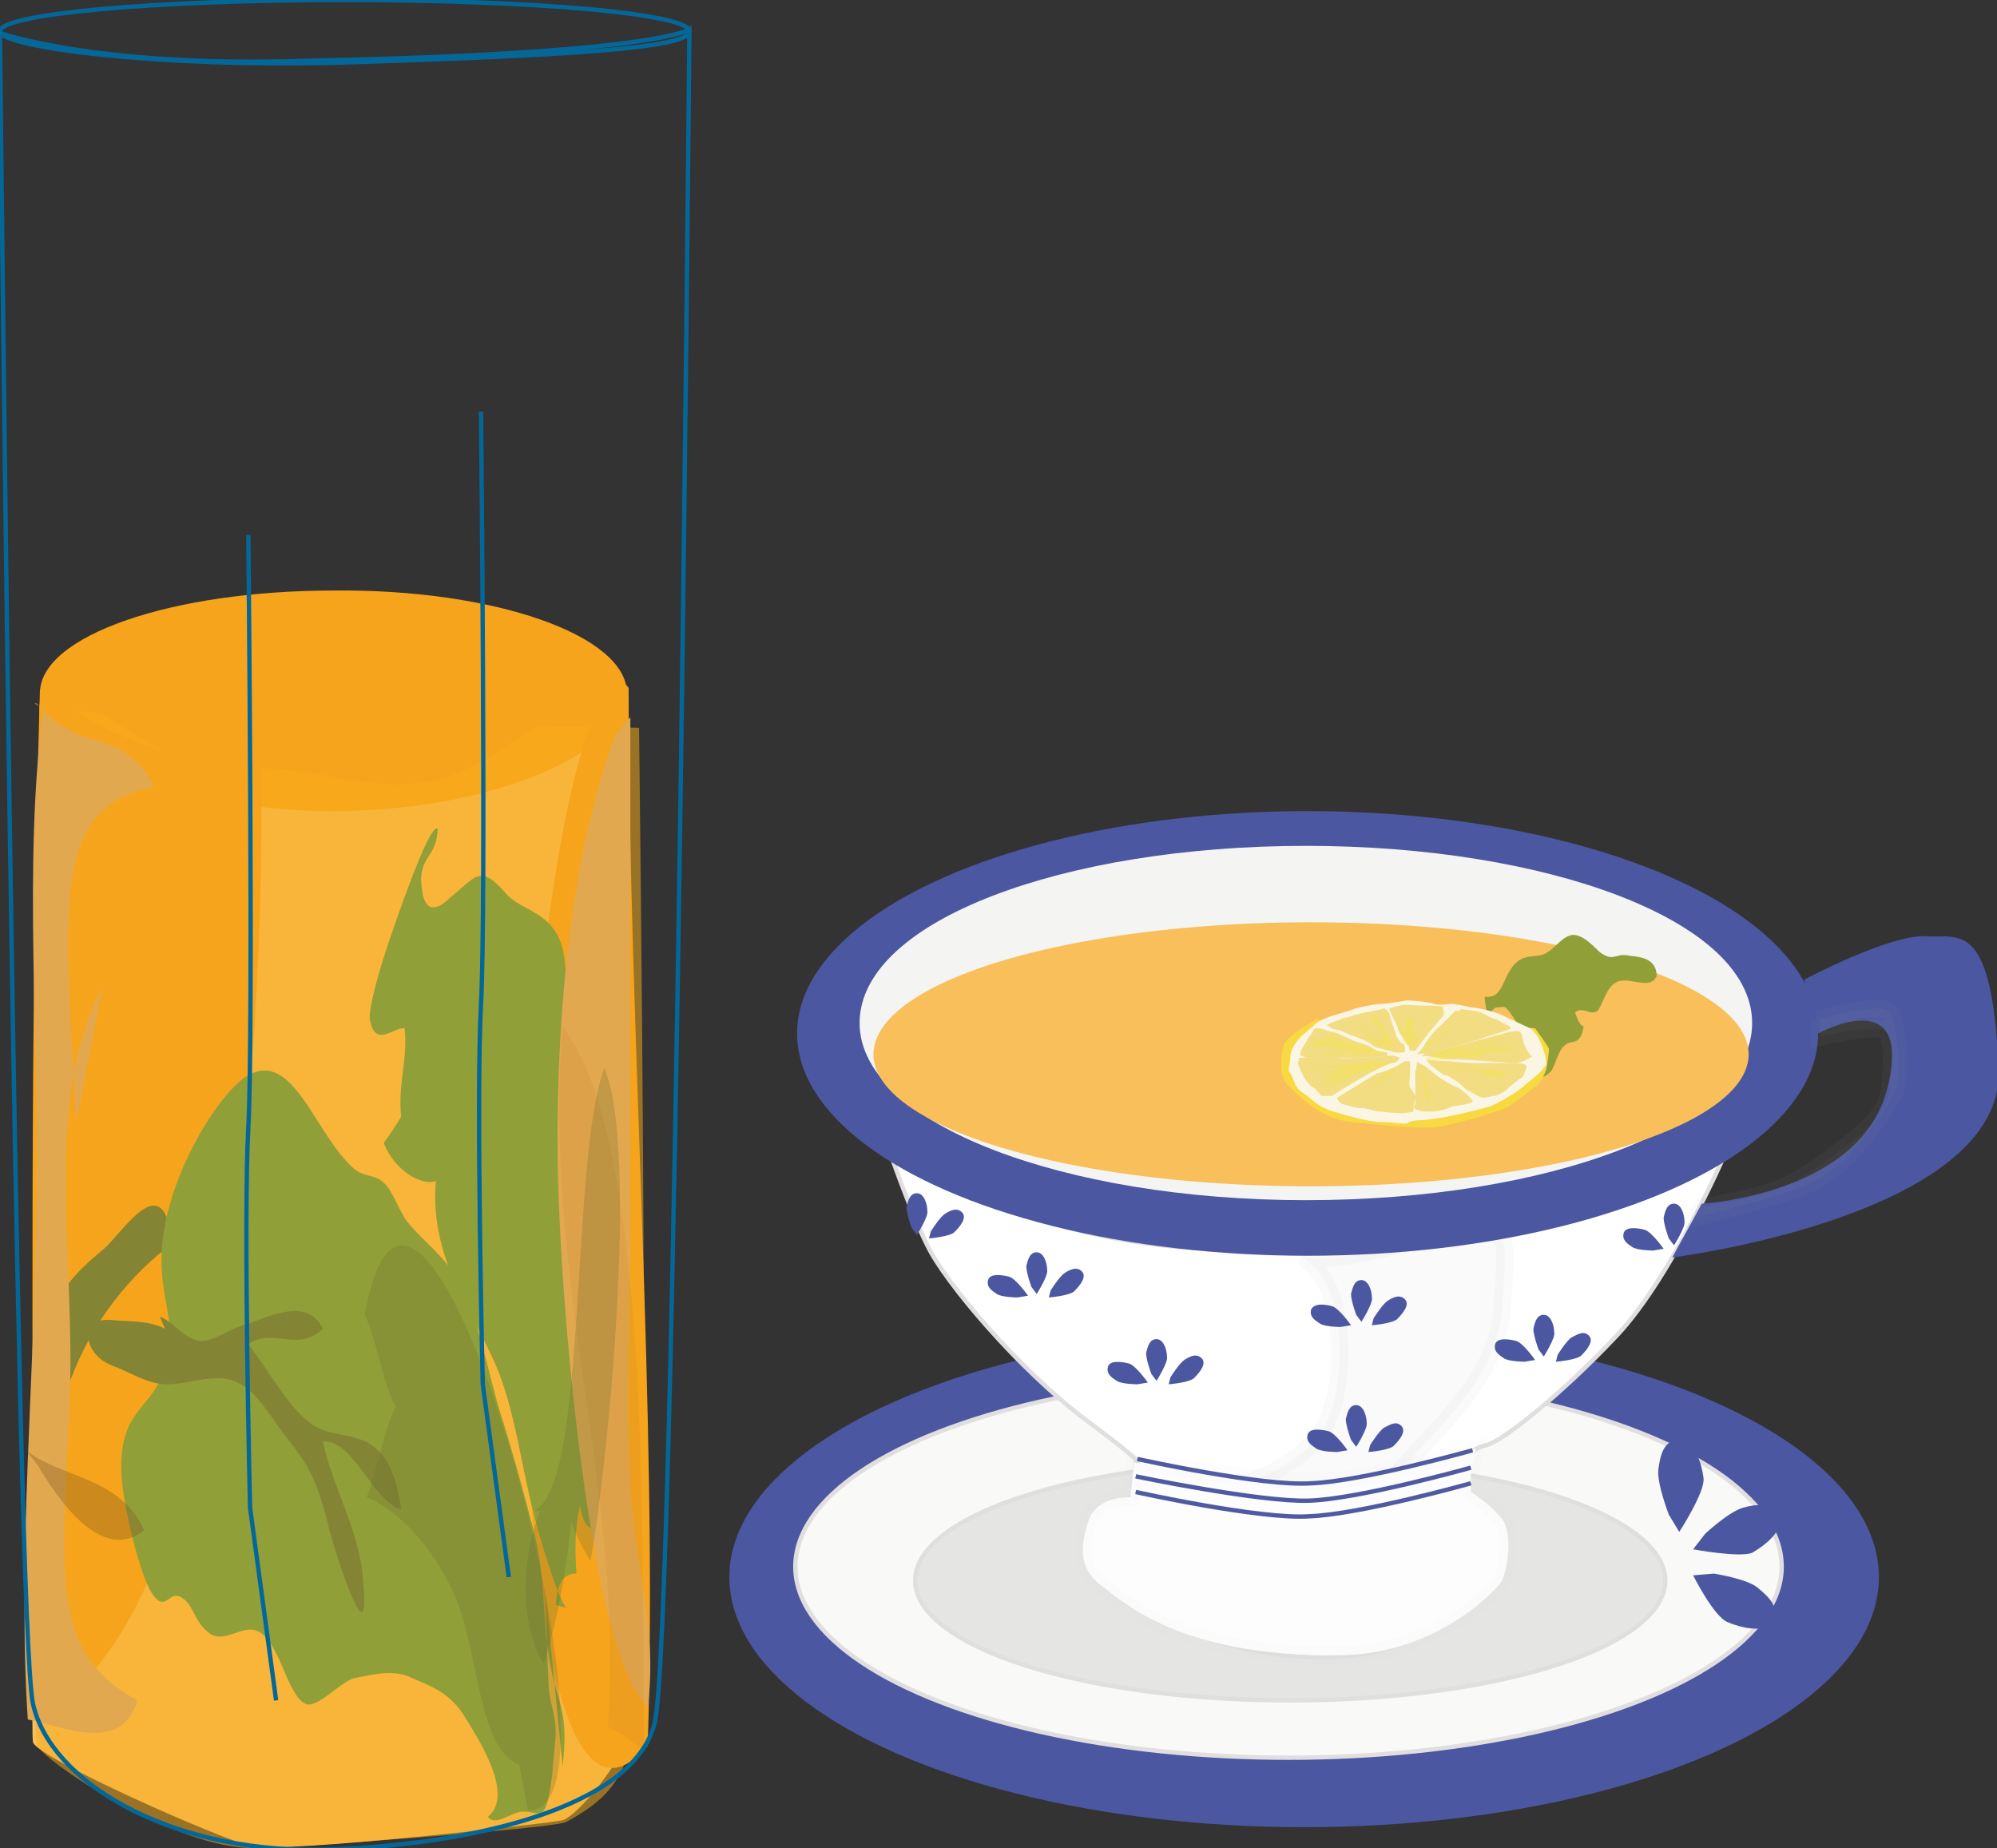<svg xmlns="http://www.w3.org/2000/svg" version="1.0" viewBox="0 0 115 106.4"><rect x="0" y="0" width="115" height="106.4" fill="#333333" stroke="none"/><switch><g><path fill="#F8BF5A" d="M30.9 41.6c-2.3 1.3-3.2 2.3-5.5 3-2.5.8-5.2.1-7.6-.3-2.7-.5-5 0-7.6-.9-1.2-.4-3-1.6-4.1-2.3-1.2-.8-2.5.1-3.7-.8 0 0-.2-.3-.1 1.5.2 1.8-.1 5.5 0 8.8.1 3.3-.1 14.7 0 19.1.1 4.4-.6 29.7-.4 30.6.2.9 10.8 5.6 12.6 6 1.8.4 17-1.3 17.9-1.5.9-.3 3.3-3.2 4.1-5.4.8-2.1 0-6 0-6s-.4-4.6-.5-5.5c-.1-.9-.2-9.9-.4-12.5-.2-2.6-.1-17.5 0-23.2.1-5.7.6-11 .6-11"/><path fill="#F6A41C" d="M36.1 39.9c0 3.3-7.6 6.8-16.9 6.8-9.3 0-16.9-3.5-16.9-6.8S9.9 34 19.2 34c9.3-.1 16.9 2.6 16.9 5.9z"/><path fill="#F9AD1C" d="M31 41.8c-2.3 1.3-3.2 2.3-5.5 3-2.5.8-5.2.1-7.6-.3-2.7-.5-5 0-7.6-.9-1.2-.4-3-1.6-4.1-2.3-1.2-.8-3.1.2-4.2-.8 0 0 .3-.3.5 1.4.2 1.8-.1 5.5 0 8.8.1 3.3-.1 14.7 0 19.1.1 4.4-.6 29.7-.4 30.6.2.9 8 6.1 12.6 6 1.8 0 17.1-1.1 17.9-1.5 3.2-1.7 3.3-3.2 4.1-5.4.8-2.1.1-57.6.1-57.6" opacity=".52"/><path fill="#F6A41C" d="M3 98.2c9.5-5.4 12.5-35.5 12-55.9-4.2 2.7-8.6 0-12.7-2.6-.6 20.7-.4 37.9-.4 58.4m33.5-59.4c-7 10.3-7.4 72.8 1.9 61.8.6-18.7-1.1-41.3-1.1-60.9"/><path fill="#838534" d="M2.7 76.8c.4 1.1.5 2.8 1.1 3.4 1.4-4.3 4-7 6.1-8.6-.4-4.4-2.6-1-3.8.2-1 .9-4.1 3-3 6.6"/><path fill="#919F39" d="M32.4 101.7c.4-3.5-.4-3.6-.8-6.4-.4-2.5-.2-4.8-.9-7.3-.6-2.3-1.2-4.5-1.9-6.7-.7-2.3-1.3-5.6-2.3-7.4-.8-1.5-2.1-2.4-3-3.5-.5-.6-.9-1.9-1.4-2.3-.5-.5-1.1-.3-1.7-.8-2.2-1.9-3.4-6.6-5.9-5.5-1.7.7-5.2 6.2-5.2 10.7 0 3 1.2 4.2-.1 7-.8 1.7-2.4 2-2.2 5.5.1 1.7 1.1 5.9 1.8 6.8.7 1 .9-.1 1.5.1.8.3.8 1.3 1.6 2 .9.9 2-.4 2.9 0 1.3.5 1.7 3.7 2.8 4.2.7.3 2.1-1.4 2.9-1.5 1-.2 2.2-.5 3.2 0 1.1.5 2.2.8 3.1 2.3.6 1 2.9 4.4 1.3 5.7.4.6 1.4-.3 2-.3 1.1 0 1.3.8 1.7-2.1 0-.2.2-2.1.2-2.4 0-1.1-.3-1.6-.4-2.6-.1-1.8-.1-3.8-.2-5.7"/><path fill="#919F39" d="M32 92.4c.1-1.5.6-1.8 1.2-1.8-.1-1.3-.1-2.7.2-3.9.2 1.3.8 1.8 1.2.6.3-.8 0-2.9 0-3.9-.1-2.8.3-4.8.8-7.2.9-4.5.5-11.8-1.1-15.4-.4-.8-1.1-1.5-1.4-2.3-.4-1.3-.2-2.6-.5-3.9-.6-2.2-2.4-2.1-3.3-3.2-1.5-1.7-1.7-.9-3.2.3-.4.4-1.4 1.2-1.6-.5-.3-1.9.9-1.8.9-3.5-.5-.3-2.5 5.6-3 7.1-.2.6-1 3.2-.9 3.9.3 1.7 1.4.4 2 .5.2 1.8-.4 3.2-.2 5.1-.3.5-.7 1.1-1 1.5.6 1.6 2.2 2.5 3 2.2-.4 4.9 2.6 8 3.8 11.5.8 2.3 1.1 4.6 1.7 7.1.3 1.4 1.7 6.1 2.1 6"/><path fill="#838534" d="M9.5 76.5c-1-.5-2.1-.4-3.1-.5-1.8-.2-1.7 1.9 0 2.6 1.1.4 2.1 1.1 3.2 1.1 1.2 0 2.3-.5 3.5-.3 1.4.3 2.1 1.6 3.2 3.1 1.4 1.8 1.9 2.4 2.7 5.7.4 1.5 2.4 7.7 1.9 2.7-.2-2.8-1.8-5.4-2.3-7.9 1.7-.2 2.9 3.5 4.5 3.9-.6-4.5-2.7-4-4.3-4.5-1.8-.5-3-3.1-4.5-5 1.3-1 2.9.5 4.3-.9-1-2-3.4-.5-4.6-.2-.8.2-1.6.9-2.4.9-.9 0-1.6-1.1-2.4-1.4"/><path fill="#E2A850" d="M4.4 64.6c-.7-12.4-1.5-18.2 4.5-19.3-1.8-3.4-4.3-2-6.4-4.4-1.2 8.5-.2 19.8-.4 28.9C2 79 1 89.9 1.6 99c1.8.3 5.4 2.1 6.3-1.1C3 95.2 3.5 91.1 4 81.1c.4-9.1-1.6-17.4 1.9-24.3m29.6-14.6c-2.8 7.2-3.7 18.1-3.3 27.5.3 7.5 1.9 25.5 5.1 28.6.6-4.7-.8-8.3-1-12.8-.3-4.7 0-10.1 0-14.9V41.3"/><path fill="#BC812B" d="M35.9 99.9c-.3-.2-.6-.3-.9-.5 1-13.3-3.8-25.9-2.6-40.3 5.2 6.8 4.5 30 4.7 41.7" opacity=".16"/><path fill="#7D5722" d="M2.2 84.4c1.7 2.9 4 5.4 6.1 3.7-1.4-3.1-4.8-3-6.8-4.6" opacity=".34"/><path fill="#6D7231" d="M29.9 101.6c-2.4-.9-2.3-6.5-3.7-9.7-1.3-3-3.5-5.1-5.1-5.7.4-.7 1.1-4.3 1.7-5.2-.7-1.1-1.2-4.2-1.8-5.3 3.2-17.7 16.1 29.1 9.4 28.5" opacity=".27"/><path fill="#6D7231" d="M30.7 87c3.2-1.2 2.1-20.2 4.1-25.5 2 4.6.2 23-.8 28.4-.4-.7-.8-1.4-1.1-2.3-.3 2.9-.8 5.8-1.6 8.2-1.3-2.2-1.4-5.7-.2-8.8" opacity=".27"/><path fill="none" stroke="#046799" stroke-width=".25" d="M37.7 99.2c1.2-4.8 2-97.5 2-97.5s-1.9 1.4-22.1 1.8C5.6 3.9 0 1.9 0 1.9s.9 91.7 1.9 96.2c1 4.5 7.8 8.5 16.4 8.4 8.7-.2 18.2-2.4 19.4-7.3z"/><path fill="none" stroke="#046799" stroke-width=".25" d="M39.7 1.8c0 1-7.4 1.4-19.9 1.8C8.9 3.9 0 2.7 0 1.8 0 .8 8.9 0 19.8 0c11 0 19.9.8 19.9 1.8zm-25.4 29s.3 28.7 0 34.1c-.3 5.4.1 21.9.1 21.9l1.5 11.1m11.8-74.2s.3 28.7 0 34.1c-.3 5.4.1 21.9.1 21.9l1.5 11.1"/><ellipse cx="75.1" cy="90.8" fill="#4B57A0" rx="33.1" ry="14.4"/><ellipse cx="74.2" cy="90.2" fill="#F9F9F8" stroke="#E0DEDE" stroke-width=".25" rx="28.4" ry="11"/><ellipse cx="74.3" cy="91" fill="#E5E5E4" stroke="#E0DEDE" stroke-width=".25" rx="21.6" ry="6.9"/><ellipse cx="65.5" cy="74.2" fill="#76776F" stroke="#E0DEDE" stroke-width=".25" rx=".9" ry=".8"/><ellipse cx="89.7" cy="76.2" fill="#76776F" stroke="#E0DEDE" stroke-width=".25" rx=".9" ry=".8"/><path fill="#FFF" stroke="#E0DEDE" stroke-width=".25" d="M99.4 66.3s-3.1 7.2-6.3 10.6c-3.2 3.4-6.6 6.1-7.5 6.3-.9.2-1.2.7-1.2 1.4s.2.9 0 1.5c-.2.7 1.4 0 1.9 1.7s.8 3.4-1.9 4.9c-2.7 1.5-4.6 2.9-9.2 2.7-4.6-.2-9.7-2.4-10.9-3.6-1.2-1.2-1.9-2.4-1.7-3.1.2-.7.2-1.7.9-2 .7-.3 1.7-.5 1.7-.5l.2-2s1.1.5-2.8-2.4-8.2-8-9.2-10.1c-1-2-2.2-5.5-2.2-5.5s9.8 7.1 24.1 5.5c14.3-1.6 19.2-3 20.5-3.6 1.3-.6 3.6-1.8 3.6-1.8z"/><path fill="#A9A8A8" stroke="#A9A8A8" d="M70.1 85.9c2.6-.7 5.7-1.9 6.6-4.8.8-2.5.7-7.4-1.7-8.7 2.8.3 5.3-.9 8-1.1 1.3-.1 3.1-.8 3.6.3.2.5-.1 3.2-.1 3.9-.4 3.5-2.7 5.7-4.9 8.1-2.3 2.5-3.7 4.1-7.3 4-1.7-.1-3.7-.3-4.9-1.5" opacity=".06"/><ellipse cx="75.3" cy="59.5" fill="#4B57A0" rx="29.4" ry="12.8"/><path fill="#F4F4F2" stroke="#F4F4F2" d="M100.4 58.9c0 5.4-11.3 9.7-25.2 9.7-13.9 0-25.2-4.4-25.2-9.7 0-5.4 11.3-9.7 25.2-9.7 13.9 0 25.2 4.3 25.2 9.7z"/><ellipse cx="75.5" cy="60.7" fill="#F8BF5A" rx="25.2" ry="7.6"/><path fill="#FFF" d="M65.3 84.2l-.2 2s-1.9-.1-2.4 1.3c-.6 1.8-.5 3 1 4 1.4 1.1 4.8 3.9 13.4 3.8 5.4 0 9-3.6 9.4-4.3.3-.7.6-2.4.1-3.4-.6-.9-1.9-1.7-1.9-1.7v-1.1l.3-1.4s-6.7 2-9.3 1.9c-2.6 0-10.4-1.1-10.4-1.1z"/><path fill="none" stroke="#4B57A0" stroke-width=".25" d="M65.5 84s7.2 1.6 10 1.4c2.9-.1 9.3-1.9 9.3-1.9"/><path fill="none" stroke="#4B57A0" stroke-width=".25" d="M65.4 85s7.2 1.5 10 1.4c2.9-.1 9.3-1.9 9.3-1.9"/><path fill="none" stroke="#4B57A0" stroke-width=".25" d="M65.4 85.9s7.2 1.6 10 1.4c2.9-.1 9.3-1.9 9.3-1.9"/><path fill="#A9A8A8" stroke="#A9A8A8" d="M65.3 84.2l-.2 2s-1.9-.1-2.4 1.3c-.6 1.8-.5 3 1 4 1.4 1.1 4.8 3.9 13.4 3.8 5.4 0 9-3.6 9.4-4.3.3-.7.6-2.4.1-3.4-.6-.9-1.9-1.7-1.9-1.7v-1.1l.3-1.4s-6.7 2-9.3 1.9c-2.6 0-10.4-1.1-10.4-1.1z" opacity=".03"/><path fill="#4B57A0" d="M104.7 59.5s5.5-3 4 3.1c-1.5 6.2-10.7 6.7-10.7 6.7l-1.7 3.1s19.2-2.4 18.8-10.9c-.4-8.5-2.2-7.5-4.2-7.6-2.1-.1-7 2.5-7 2.5l.8 3.1z"/><path fill="#A9A8A8" stroke="#A9A8A8" d="M104.7 58.7s4-1.2 4.2-.3c.3.8.7 3.2.2 4.5-.3.6-.9 1.5-1.6 2.4-.9 1.1-1.9 2.1-2.8 2.6-1.6.9-7.1 2.2-7.1 2.2l.4-.6s1.7-.3 2.5-.5c.7-.2 2.1-.3 4.3-1.9 2.2-1.6 3.8-2.8 4-4.3.2-1.5.2-3.2-.3-3.5-.6-.3-3.7.4-3.7.4v-1z" opacity=".05"/><path fill="#4B57A0" d="M78.4 76.1s.7-1.1.6-1.4c0-.4-.2-1-.6-1-.4 0-.5.4-.6.8 0 .4.3 1.2.3 1.2l.3.4zm.6.2s1.3-.1 1.5-.4c.3-.3.7-.8.4-1.1-.3-.3-.7-.1-1 .1-.3.2-.8 1-.8 1l-.1.4zm-1.2 0s-.7-1-1.1-1.1c-.4-.1-1-.2-1.2.2-.1.4.2.6.5.8.3.2 1.2.2 1.2.2l.6-.1zm-18.1-1.8s.7-1.1.6-1.4c0-.4-.2-1-.6-1-.4 0-.5.4-.6.8 0 .4.3 1.2.3 1.2l.3.4zm.7.2s1.3-.1 1.5-.4c.3-.3.7-.8.4-1.1-.3-.3-.7-.1-1 .1-.3.2-.8 1-.8 1l-.1.4zm-1.2-.1s-.7-1-1.1-1.1c-.4-.1-1.1-.2-1.2.2-.1.4.2.6.5.8.3.2 1.2.2 1.2.2l.6-.1zm29.7 3.5s.7-1.1.6-1.4c0-.4-.2-1-.6-1-.4 0-.5.4-.6.8 0 .4.3 1.2.3 1.2l.3.4zm.7.3s1.3-.1 1.5-.4c.3-.3.7-.8.4-1.1-.3-.3-.6-.1-1 .1-.3.2-.8 1-.8 1l-.1.4zm-1.2-.1s-.7-1-1.1-1.1c-.4-.1-1.1-.2-1.2.2-.1.4.2.6.5.8.3.2 1.2.2 1.2.2l.6-.1zm-21.8 1.2s.7-1.1.6-1.4c0-.4-.2-1-.6-1-.4 0-.5.4-.6.8 0 .4.3 1.2.3 1.2l.3.4zm.7.2s1.3-.1 1.5-.4c.3-.3.7-.8.4-1.1-.3-.3-.7-.1-1 .1-.3.2-.8 1-.8 1l-.1.4zm-1.2-.1s-.7-1-1.1-1.1c-.4-.1-1.1-.2-1.2.2-.1.4.2.6.5.8.3.2 1.2.2 1.2.2l.6-.1zm12 3.7s.7-1.1.6-1.4c0-.4-.2-1-.6-1-.4 0-.5.4-.6.8 0 .4.3 1.2.3 1.2l.3.4zm.7.3s1.3-.1 1.5-.4c.3-.3.7-.8.4-1.1-.3-.3-.6-.1-1 .1-.3.2-.8 1-.8 1l-.1.4zm-1.2-.1s-.7-1-1.1-1.1c-.4-.1-1.1-.2-1.2.2-.1.4.2.6.5.8.3.2 1.2.2 1.2.2l.6-.1zm18.8-11.8s.7-1.1.6-1.4c0-.4-.2-1-.6-1-.4 0-.5.4-.6.8 0 .4.3 1.2.3 1.2l.3.4zm-.6.2s-.7-1-1.1-1.1c-.4-.1-1.1-.2-1.2.2-.1.4.2.6.5.8.3.2 1.2.2 1.2.2l.6-.1zm-43-.8s.7-1.1.6-1.4c0-.4-.2-1-.6-1-.4 0-.5.4-.6.8 0 .4.3 1.2.3 1.2l.3.4zm.7.2s1.3-.1 1.5-.4c.3-.3.7-.8.4-1.1-.3-.3-.7-.1-1 .1-.3.2-.8 1-.8 1l-.1.4zm44 17.9s2.7.5 3.4.2c.7-.4 1.9-1.3 1.5-2.1-.4-.8-1.3-.7-2-.5-.8.2-2.2 1.5-2.2 1.5l-.7.9zm0 1.5s1.2 2.4 2 2.7c.7.3 2.2.7 2.6-.1.4-.8-.3-1.4-.9-1.9-.6-.5-2.5-.8-2.5-.8l-1.2.1zm-.8-2.5s1.5-2.3 1.4-3.1c-.1-.8-.5-2.2-1.4-2.2-.9 0-1.1.9-1.2 1.7-.1.8.6 2.6.6 2.6l.6 1z"/><path fill="#919F39" d="M93.7 55c.4.1 1.7 0 1.7 1.2-.4.9-1.7-.1-2.4.4-.5.3-.7 1.2-1 1.6-.4.3-.9-.3-1.3.1.1.2.2.7.5.8-.2 1.2-.7.7-1.1 1.1-.4.3-.5 1.1-.8 1.5-.4.4-.7.3-1.1.7 0-1.5-.5-3.1-1.1-3.9-.5-.7-.4-.5-.9-.5-.3 0-.6 1-.7-.6.2 0 .5 0 .7-.2.4-.4.4-.8.8-1.4.5-.8 1.1-.7 1.7-.8.6-.1 1.1-.9 1.6-1.1.6-.3 1.3.4 1.8.9.8.6.9.1 1.6.2z"/><path fill="#F8D93F" d="M75.8 58.7s-1.7.9-1.9 1.5c-.1.6-.3 1.7.2 2.2.5.5 1.8 2 3.7 2.2 1.9.2 3.8.4 4.8.3 1-.1 3.8-.9 4.3-1.2.4-.3 1.5-1.1 1.7-1.3.2-.2.3-.5.4-.7.1-.2.2-1.2.2-1.3 0-.1-.8-1.2-.8-1.2"/><path fill="#FBF6E4" d="M81.7 64.5s.5 0 1.6-.2c1-.2 2.2-.5 2.5-.6.3-.1 1.6-.8 2.1-1.3.5-.4 1.1-.9 1.1-1.1 0 0 .1.2 0-.4-.1-.6-.5-1.4-.6-1.4-.1-.1-.1-.2-.3-.3-.2-.1-1.5-.7-1.7-.8-.2-.1-1.3-.4-1.7-.4-.4-.1-.9-.2-1.1-.2-.2 0-.7.1-1 0-.3-.1-1.1-.2-1.6-.2-.5.1-1.3.2-1.5.2-.2 0-.8.1-1.2.2-.4.1-.6.2-1.3.4-.7.2-1.1.4-1.3.6-.2.2-.6.5-.8.7-.2.2-.6.7-.6 1.2 0 .4-.2.7 0 .9.2.2.2.8.7 1.1.5.3.8.8 1.8 1.1 1 .3 2.1.6 2.7.6.7 0 1.2.1 1.5.1.2-.2.7-.2.7-.2z"/><path fill="#F2DD82" d="M81.2 60.5h.3s.8-1.1 1-1.3c.2-.2.5-.6.6-.7.1-.1 0-.4 0-.5 0-.1-.7-.1-1.1-.1-.4 0-1.1-.1-1.4 0-.3.1-.6.1-.6.2s.5 1 .5 1.1c0 .2.4.7.4.7l.2.3.1.3zm2.9-2.4s.2 0 .8.1c.6.1.7.3 1 .4.3.1.7.3.8.4.1 0 .3.1.3.2s-1.2.4-1.7.6c-.5.2-2.6.7-2.8.8-.2 0-.9.1-.9.1s.4-.4.4-.5c.1-.2.6-.9.9-1.1l.6-.6.3-.3h.3z"/><path fill="#F2DD82" d="M81.9 60.8s.1-.2.4-.2c.3 0 4.2-1.1 4.7-1.2.6-.1.5 0 .6.1.1.2.1.5.2.7.1.2.2.4.3.5 0 .1.3.1 0 .2-.3.2-.6.3-.9.3-.2 0-2.9-.2-3.2-.2-.2 0-1 0-1.1-.1-.1 0-.7-.1-.7-.1h-.3zm-.3.3s0 .3-.1.6v1.8c0 .1-.2.3.1.4.3.1.3.1.8.1s1.1-.2 1.2-.3c.1 0 .7-.1.7-.1s.5-.1.5-.2-.6-.7-.9-.8c-.3-.1-1.1-.6-1.2-.7-.1-.1-.6-.5-.6-.5l-.4-.2-.1-.1z"/><path fill="#F2DD82" d="M82.1 61s.7.1 1.4.1c.7.1 1.3.1 1.9.1h1.7c.2 0 .8 0 .8.2 0 .1-.1.4-.2.6-.2.1-.7.5-.9.7-.2.2-.6.4-.8.4-.1 0-.4.1-.6.1-.2 0-1-.5-1-.5s-.4-.4-.6-.5c-.2-.1-.4-.3-.6-.3-.1 0-.6-.4-.7-.5-.1 0-.3-.3-.3-.3V61zm-.9.1v.8c0 .2-.1.5 0 .7.1.1.4.6.3.7-.1.1-.1.7-.1.7-.1 0-.4.1-.7.1-.3 0-1.1-.1-1.3-.1-.1 0-.8-.2-.9-.2-.2 0-.4 0-.7-.1-.3-.1-.6-.1-.7-.3-.1-.1-.1-.2-.1-.2s2.1-1.3 2.3-1.4c.2 0 1.1-.4 1.1-.4l.5-.3h.3zm-6.4-.1s-.1.2 0 .4.3.7.4.8c.1.1.2.3.4.4.2.1.4.4.5.5h.6s2.8-1.8 3.5-1.9c.3 0 .4-.3.4-.3s-.4-.2-.7-.1c-.2 0-2.6.2-2.9.1h-2.2zm1.6-2s.3.3.7.3c.3.1.4.2.7.3.3.1.8.3.8.3s.5.3.6.4c.1 0 1.1.3 1.2.3h.4c.2 0 .1-.5 0-.5s-.4-.4-.4-.5c0-.1-.3-.8-.3-.9 0 0-.1-.5-.2-.5-.1-.1-.2-.2-.3-.1-.1 0-.9.2-1 .2-.1 0-.8.2-.8.2s-.2.1-.4.1c-.2.1-.5.2-.5.2l-.5.2z"/><path fill="#F2DD82" d="M75 60.8s-.2 0-.1-.2c0-.2.4-.7.4-.8.1-.1.3-.4.3-.4s0-.2.3-.2.6.2.8.2c.2 0 1.2.5 1.2.5l.9.3.5.3.6.1v.2s-1.5.1-1.6.1h-3.1l-.2-.1z"/><path fill="#F6EA22" d="M81.5 60.2c.2-.3 0-.5-.1-.8 0-.2.1-.7-.3-.8-.2.1-.1.3-.1.4 0 .2-.1.3 0 .5-.1-.1-.2-.3-.4-.5-.2.1.2.4.2.6 0 .2-.1.5.3.6h.1m1.4-.3c.2-.2.6-.3.7-.5.1-.1 0-.1.1-.2s.2-.1.2-.2c-.5.1-.4.6-.8.8-.2.1-.5.1-.6.3-.1.1-.2.3-.3.4.3-.1.4-.3.5-.4.2-.2.5-.2.8-.4m-.8 1c.6-.3 1.5-.4 2.3-.5.7-.2 1.4-.4 2.1-.5-.2.2-.9.3-1.3.4-.4.1-1.1.2-1.4.4.3.1 1.1-.2 1.4-.2.3 0 .5 0 .7-.1.2 0 .4-.1.7-.1-.2.1-.8.1-.9.3.3-.1.8-.1 1.2-.1-.1.1-.5.1-.7.1.2 0 .6-.1.8 0-.6.2-1.6.1-2.2.3h.5c-.2.2-1.4.2-1.8.2-.5.1-1.5.3-1.7 0 .2-.1.5-.1.7-.2m-4.2-.4c-.2-.2-.9-.2-1.3-.4-.3-.1-.6-.3-1.1-.2 0 .1.3.2.5.2H76c-.2 0-.4-.1-.6-.1-.1.1.2.1.4.2-.1 0-.8.1-.4.2.1.1.7 0 .9 0 .3 0 .5.2.8.2.3.1.6.1.9.2-.3.1-1.7-.1-1.8.1.2.1.6 0 .9 0h.9c.6 0 1.2.1 1.8 0-.2 0-.5-.1-.6-.2-.2 0-.3-.2-.6-.2m1.8 0c-.4-.5-.7-1-1-1.5 0-.1-.2-.3-.3-.3-.3 0-.1.2-.1.3.2.2.7.6.6.8-.6 0-.7-.5-1.2-.6 0 .2.6.3.8.4.2.1.4.3.6.5-.4-.1-.9-.3-1.3-.4.2.2.8.2 1 .4-.3 0-.6-.2-1-.3.1.2 1.4.8 1.8.8m.1 1.1c-.5.1-.9.6-1.2.8-.3.3-.5.6-.7.9.2-.1.2-.3.3-.4.2-.2.4-.3.5-.4.2-.2.4-.3.6-.4.2-.1.3-.3.5-.5m1.4.2c.2.3.1.7.2 1 .1.2.1.3.1.5 0 .1.1.3.3.1.1-.1-.1-.3-.2-.5v-.5c0-.2-.2-.2-.4-.4-.1-.1-.2-.3-.2-.4m1.2-.2c.8.1 1.7.3 2.5.3h.9c.2 0 .5.3.4.4-.2.1-.8 0-1-.1-.2-.1-.2-.2-.4-.2-.1 0-.4 0-.6-.1h-.5c-.3 0-.2-.1-.4-.1-.3-.1-.8-.1-1-.2m-3.3-.2c-.7.1-1.2.1-1.9.2-.6 0-1.7.1-2.1.3.7-.1 1.5-.1 2.2-.2-.6.2-1.1.3-1.5.6.4 0 .9-.2 1.3-.3-.4.1-1.1.5-1.2.8.5-.1.8-.4 1.2-.6-.1.2-.6.4-.7.7.6-.2.9-.6 1.5-.8.5-.2 1.7-.3 2-.7-.4 0-.8.1-1 .2" opacity=".25"/></g></switch></svg>
